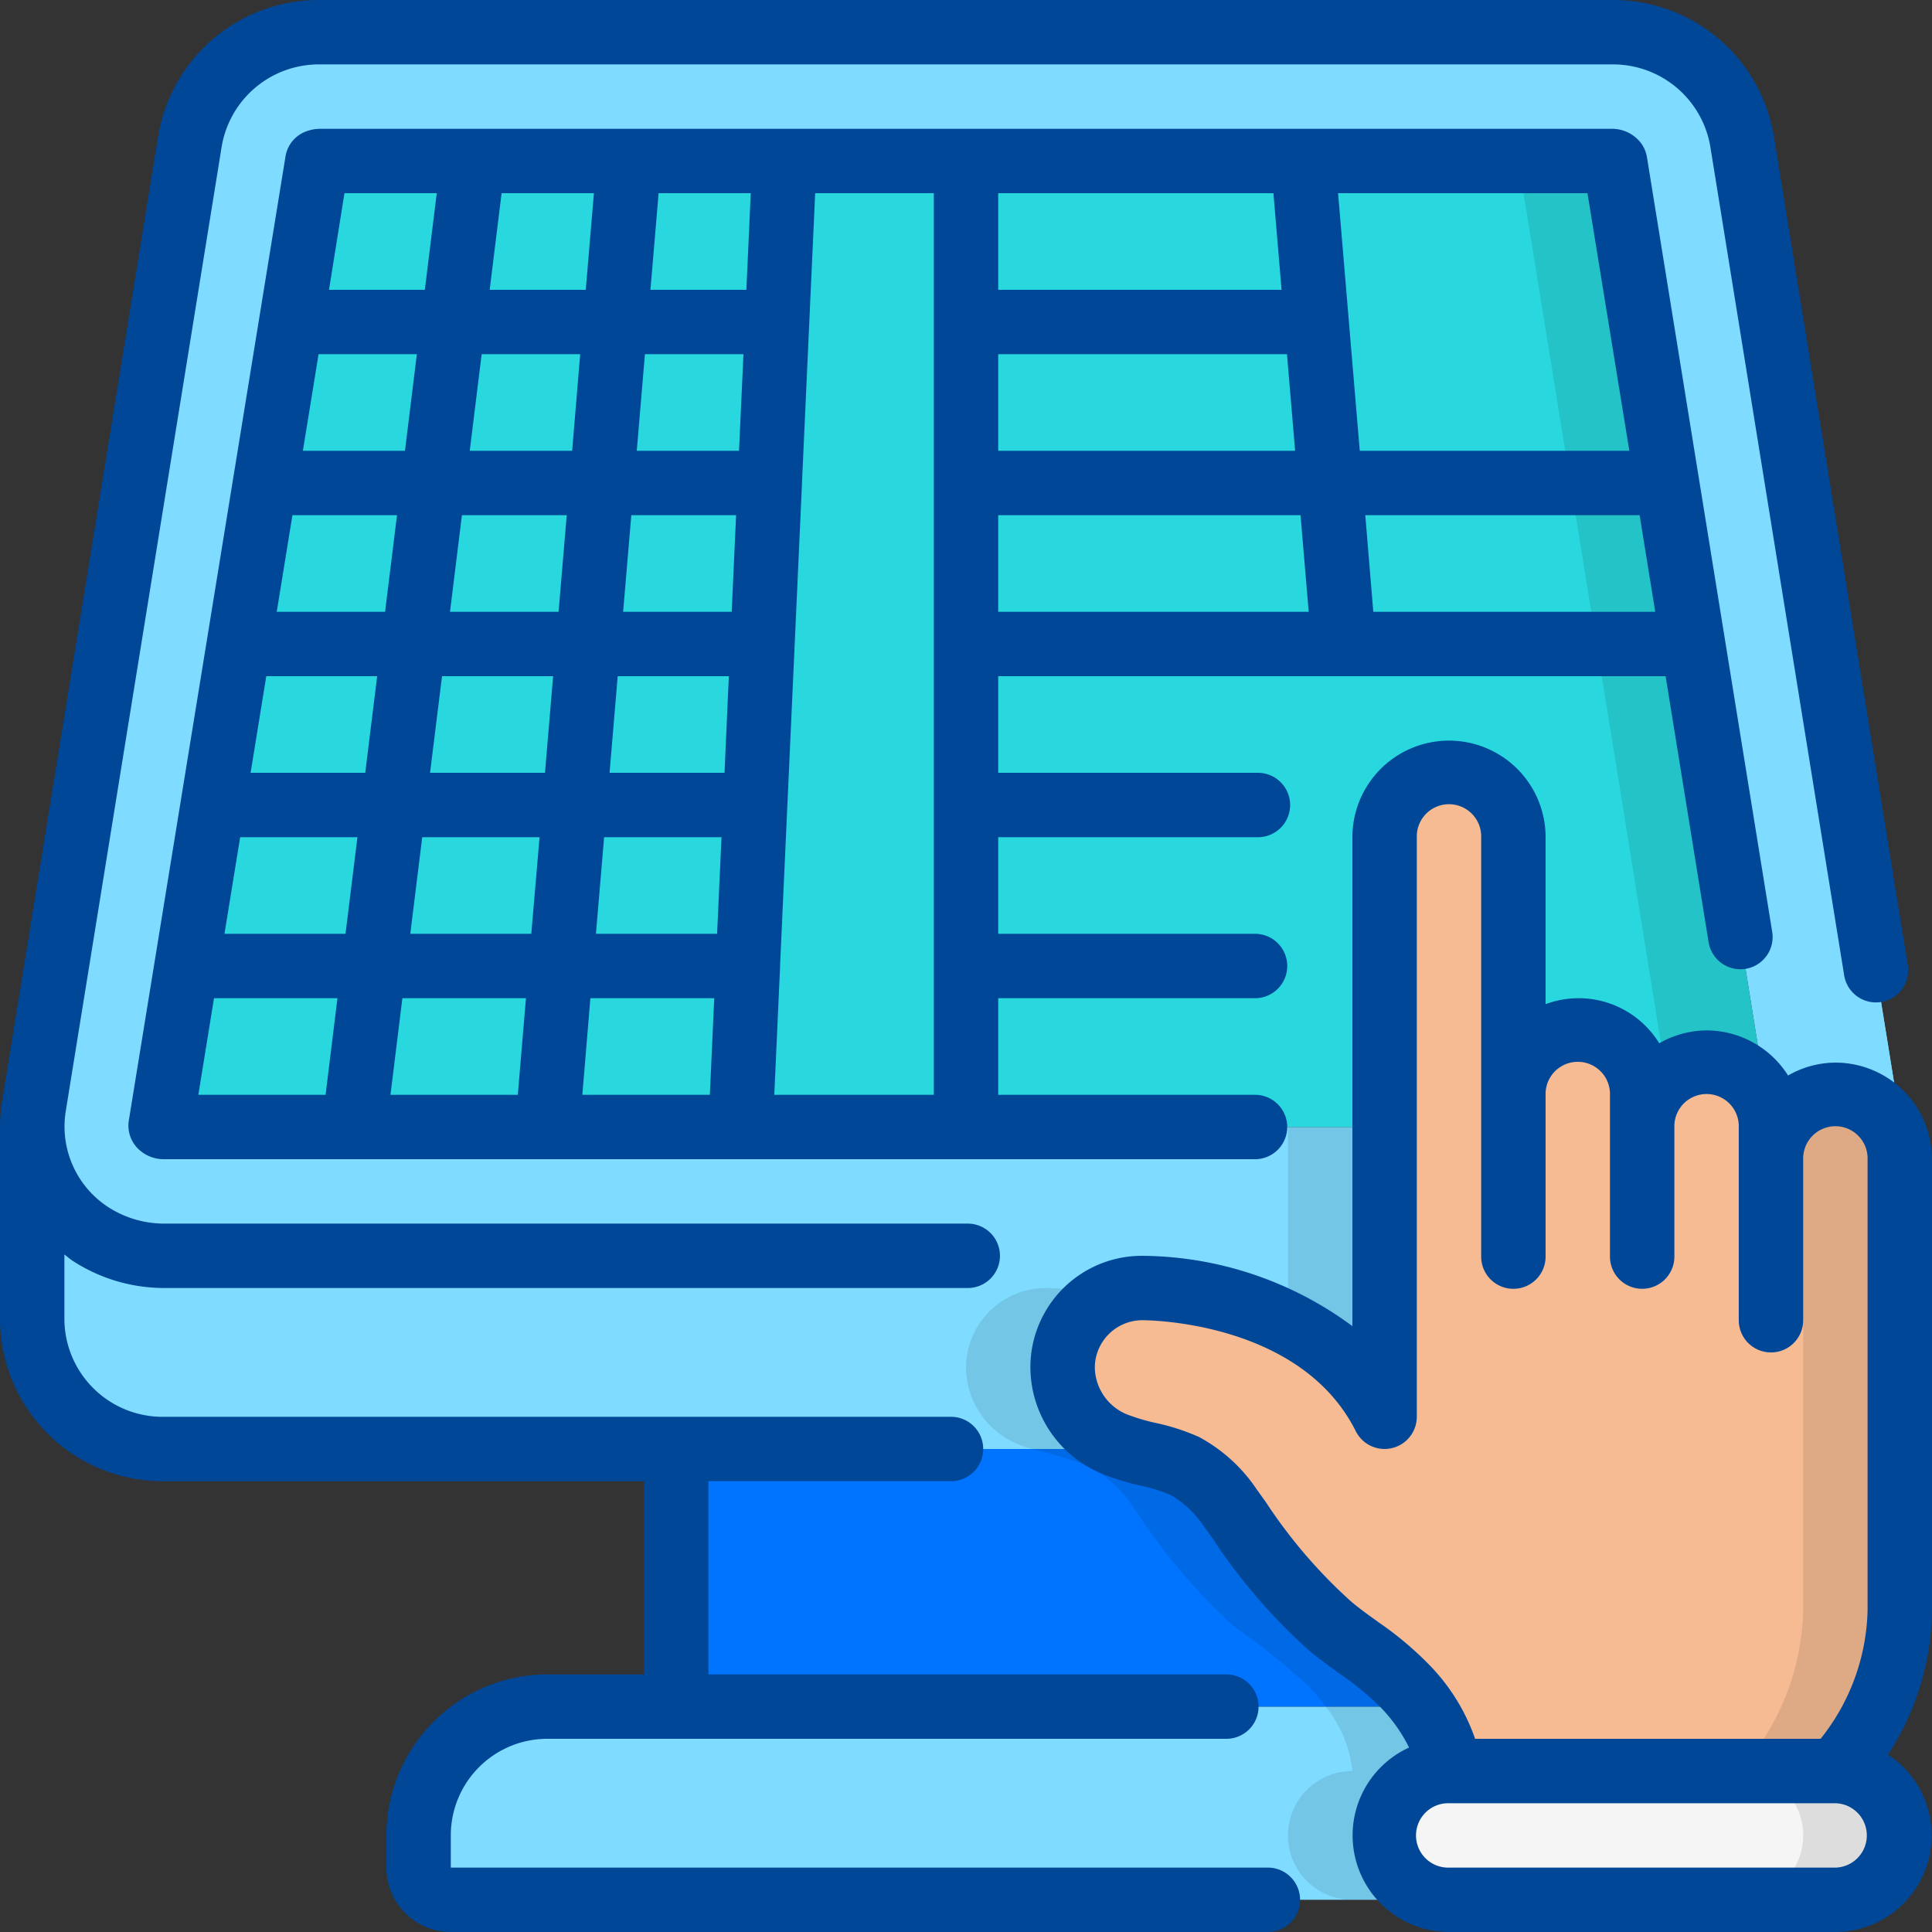 <svg xmlns="http://www.w3.org/2000/svg" width="100" height="100" viewBox="0 0 100 100">
  <rect x="0" y="0" width="100" height="100" fill="#333333" stroke="none"/>
  <g id="Page-1" transform="translate(0 0)">
    <g id="_044---Touchscreen-Till" data-name="044---Touchscreen-Till" transform="translate(0 0)">
      <path id="Path" d="M97.667,57.2v2.133A3.333,3.333,0,0,0,94.333,56a3.258,3.258,0,0,0-2.35.983,3.137,3.137,0,0,0-.867,1.467L91,57.7v-.033a3.642,3.642,0,0,0-.167-1.05l-.017-.067v-.017L88.317,41l-1.35-8.333L82.933,7.733a.227.227,0,0,0-.183-.067H15.917a.517.517,0,0,0-.167.033L7.65,57.6c.017.017.05.067.183.067H71v6.667H7.833a7.025,7.025,0,0,1-3.85-1.15A6.678,6.678,0,0,1,1,57.683a7.428,7.428,0,0,1,.083-1.05l8.083-50A6.785,6.785,0,0,1,15.917,1H82.75A6.785,6.785,0,0,1,89.5,6.633Z" transform="translate(0.667 0.667)" fill="#7fdbff" fill-rule="evenodd"/>
      <path id="Rectangle" d="M40,35h5v6.667H40Z" transform="translate(26.667 23.334)" fill="rgba(0,0,0,0.1)" fill-rule="evenodd"/>
      <path id="Path-2" data-name="Path" d="M58.8,6.634A6.785,6.785,0,0,0,52.05,1h-5A6.786,6.786,0,0,1,53.8,6.634l8.058,49.892A3.258,3.258,0,0,1,63.633,56a3.333,3.333,0,0,1,3.333,3.333V57.2Z" transform="translate(31.367 0.667)" fill="#7fdbff" fill-rule="evenodd"/>
      <path id="Path-3" data-name="Path" d="M66.333,63H14.667A1.667,1.667,0,0,1,13,61.333V59.667A6.667,6.667,0,0,1,19.667,53H64.95a6.4,6.4,0,0,1,1.383,3.333,3.333,3.333,0,1,0,0,6.667Z" transform="translate(8.667 35.334)" fill="#7fdbff" fill-rule="evenodd"/>
      <path id="Path-4" data-name="Path" d="M45,59.667a3.358,3.358,0,0,1,3.333-3.333A6.4,6.4,0,0,0,46.95,53h-5a6.4,6.4,0,0,1,1.383,3.333,3.333,3.333,0,1,0,0,6.667h5A3.343,3.343,0,0,1,45,59.667Z" transform="translate(26.667 35.334)" fill="rgba(0,0,0,0.1)" fill-rule="evenodd"/>
      <path id="Path-5" data-name="Path" d="M88.157,53.867a3.365,3.365,0,0,0-.8-1.217,3.258,3.258,0,0,0-2.35-.983A3.343,3.343,0,0,0,81.673,55V53.334a3.333,3.333,0,1,0-6.667,0V40a3.333,3.333,0,0,0-6.667,0V55H5.173c-.133,0-.167-.05-.183-.067l8.1-49.9A.517.517,0,0,1,13.257,5H80.09a.227.227,0,0,1,.183.067L84.307,30l1.35,8.333Z" transform="translate(3.327 3.333)" fill="#28d8de" fill-rule="evenodd"/>
      <path id="Path-6" data-name="Path" d="M57.617,38.334,56.267,30,52.233,5.067A.227.227,0,0,0,52.05,5h-5a.227.227,0,0,1,.183.067L51.267,30l1.35,8.333,2.267,14.088a3.3,3.3,0,0,1,2.083-.755,3.258,3.258,0,0,1,2.35.983,3.365,3.365,0,0,1,.8,1.217Z" transform="translate(31.367 3.333)" fill="rgba(0,0,0,0.1)" fill-rule="evenodd"/>
      <path id="Path-7" data-name="Path" d="M76.333,44V67.333A12.752,12.752,0,0,1,73,75.667H53a6.4,6.4,0,0,0-1.383-3.333,11.279,11.279,0,0,0-.883-1.05,36.961,36.961,0,0,0-3.883-3.117,30.957,30.957,0,0,1-5.133-6.083,6.7,6.7,0,0,0-2.383-2.2A21.812,21.812,0,0,0,36.417,59a4.221,4.221,0,0,1-.6-.2A4.333,4.333,0,0,1,33,54.767a4.137,4.137,0,0,1,4.133-4.1c.317,0,9.2,0,12.533,6.667v-30a3.333,3.333,0,1,1,6.667,0V40.667a3.333,3.333,0,0,1,6.667,0v1.667A3.343,3.343,0,0,1,66.333,39a3.258,3.258,0,0,1,2.35.983,3.365,3.365,0,0,1,.8,1.217v.017l.017.067.167,1.05V44A3.358,3.358,0,0,1,73,40.667,3.333,3.333,0,0,1,76.333,44Z" transform="translate(22 16)" fill="#f6bb93" fill-rule="evenodd"/>
      <path id="Path-8" data-name="Path" d="M59,34a3.258,3.258,0,0,0-2.35.983c-.055.053-.09.12-.14.177a3.313,3.313,0,0,1,.823,2.173V60.667A12.752,12.752,0,0,1,54,69h5a12.752,12.752,0,0,0,3.333-8.333V37.333A3.333,3.333,0,0,0,59,34Z" transform="translate(36 22.667)" fill="rgba(0,0,0,0.1)" fill-rule="evenodd"/>
      <path id="Path-9" data-name="Path" d="M69.667,58.333a3.358,3.358,0,0,1-3.333,3.333h-20a3.333,3.333,0,1,1,0-6.667h20A3.343,3.343,0,0,1,69.667,58.333Z" transform="translate(28.667 36.667)" fill="#f5f5f5" fill-rule="evenodd"/>
      <path id="Path-10" data-name="Path" d="M59,55H54a3.333,3.333,0,1,1,0,6.667h5A3.333,3.333,0,1,0,59,55Z" transform="translate(36 36.667)" fill="rgba(0,0,0,0.1)" fill-rule="evenodd"/>
      <path id="Path-11" data-name="Path" d="M59.617,58.333H21V45H44.417a21.812,21.812,0,0,1,2.917.883,6.7,6.7,0,0,1,2.383,2.2,30.957,30.957,0,0,0,5.133,6.083,36.959,36.959,0,0,1,3.883,3.117A11.276,11.276,0,0,1,59.617,58.333Z" transform="translate(14 30)" fill="#0074FF" fill-rule="evenodd"/>
      <path id="Path-12" data-name="Path" d="M51.367,57.283a36.959,36.959,0,0,0-3.883-3.117,30.957,30.957,0,0,1-5.133-6.083,6.7,6.7,0,0,0-2.383-2.2A21.812,21.812,0,0,0,37.05,45h-5a21.812,21.812,0,0,1,2.917.883,6.7,6.7,0,0,1,2.383,2.2,30.957,30.957,0,0,0,5.133,6.083,36.959,36.959,0,0,1,3.883,3.117,11.276,11.276,0,0,1,.883,1.05h5A11.279,11.279,0,0,0,51.367,57.283Z" transform="translate(21.367 30)" fill="rgba(0,0,0,0.1)" fill-rule="evenodd"/>
      <path id="Path-13" data-name="Path" d="M71,41.66v8.333c-3.333-6.667-12.217-6.667-12.533-6.667a4.137,4.137,0,0,0-4.133,4.1A4.333,4.333,0,0,0,57.15,51.46a4.22,4.22,0,0,0,.6.2H7.833a6.892,6.892,0,0,1-4.85-1.967A6.58,6.58,0,0,1,1,45.01v-10a6.678,6.678,0,0,0,2.983,5.5,7.025,7.025,0,0,0,3.85,1.15Z" transform="translate(0.667 23.34)" fill="#7fdbff" fill-rule="evenodd"/>
      <path id="Path-14" data-name="Path" d="M35,44.1a4.15,4.15,0,0,1,2.44-3.73A17.746,17.746,0,0,0,34.133,40,4.137,4.137,0,0,0,30,44.1a4.333,4.333,0,0,0,2.817,4.033,4.221,4.221,0,0,0,.6.2h5a4.223,4.223,0,0,1-.6-.2A4.333,4.333,0,0,1,35,44.1Z" transform="translate(20 26.667)" fill="rgba(0,0,0,0.1)" fill-rule="evenodd"/>
      <path id="Path-15" data-name="Path" d="M40,39v3.477a10.933,10.933,0,0,1,5,4.857V39Z" transform="translate(26.667 26)" fill="rgba(0,0,0,0.1)" fill-rule="evenodd"/>
      <g id="Grupo_9781" data-name="Grupo 9781">
        <path id="Path-16" data-name="Path" d="M65.583,96.667H23.333V95a5,5,0,0,1,5-5H63.517a1.667,1.667,0,0,0,0-3.333H36.667v-10H49.183a1.667,1.667,0,1,0,0-3.333H8.5a5.085,5.085,0,0,1-5.167-4.99V64.929c.137.105.262.22.407.317A8.693,8.693,0,0,0,8.5,66.667H50.05a1.667,1.667,0,1,0,0-3.333H8.5a5.352,5.352,0,0,1-2.92-.868,4.978,4.978,0,0,1-2.185-4.9l8.083-50a5.1,5.1,0,0,1,5.1-4.232H83.417a5.107,5.107,0,0,1,5.105,4.232l6.932,42.917a1.667,1.667,0,0,0,3.292-.53L91.812,7.03A8.427,8.427,0,0,0,83.417,0H16.583A8.427,8.427,0,0,0,8.188,7.035l-8.083,50A7.945,7.945,0,0,0,0,58.317V68.35a8.418,8.418,0,0,0,8.5,8.317H33.333v10h-5A8.343,8.343,0,0,0,20,95v1.667A3.333,3.333,0,0,0,23.333,100h42.25a1.667,1.667,0,1,0,0-3.333Z" transform="translate(0 0)" fill="#004798" fill-rule="evenodd"/>
        <path id="Shape" d="M83.553,32.333,85.778,46.1a1.667,1.667,0,0,0,3.292-.532l-6.483-40.1a1.677,1.677,0,0,0-.315-.738A1.893,1.893,0,0,0,80.758,4H13.925a2.055,2.055,0,0,0-.64.1,1.667,1.667,0,0,0-1.167,1.333l-8.11,49.9a1.687,1.687,0,0,0,.423,1.4,1.892,1.892,0,0,0,1.41.6h56.5a1.667,1.667,0,0,0,0-3.333H49.008V49H62.342a1.667,1.667,0,0,0,0-3.333H49.008v-5H62.492a1.667,1.667,0,0,0,0-3.333H49.008v-5ZM64.377,20.667H49.008v-5H63.955ZM49.008,24H64.657l.422,5H49.008Zm19.415,5-.415-5h14.2l.808,5ZM79.508,7.333l2.167,13.333H67.722L66.6,7.333Zm-16.255,0,.422,5H49.008v-5ZM26.253,29h-5.62l.617-5h5.425Zm3.765-5h5.423l-.227,5h-5.62ZM17.273,29H11.665l.812-5H17.89Zm-.41,3.333-.617,5H10.312l.812-5Zm3.358,0h5.75l-.422,5H19.6Zm9.092,0h5.752l-.223,5h-5.95Zm5.373,8.333-.228,5H28.187l.423-5Zm.907-20H30.3l.422-5h5.1Zm-8.638,0h-5.3l.617-5h5.1Zm-8.653,0H13.018l.812-5h5.087Zm-8.53,20h6.07l-.617,5H8.96Zm9.423,0h6.073l-.427,5H18.578ZM24.565,49l-.422,5H17.552l.617-5ZM27.9,49h6.41l-.227,5h-6.6ZM36.2,7.333l-.227,5H31.008l.423-5Zm-8.118,0-.422,5H22.687l.617-5Zm-8.135,0-.617,5H14.37l.8-5ZM8.418,49h6.39l-.615,5H7.607Zm29,5,.3-6.628a.315.315,0,0,0,0-.038v-.025l.757-16.642.377-8.3v-.055l.682-14.978h6.142V54Z" transform="translate(2.659 2.667)" fill="#004798"/>
        <path id="Shape-2" data-name="Shape" d="M73.667,39.667a4.938,4.938,0,0,0-2.45.667A5,5,0,0,0,67,38a4.938,4.938,0,0,0-2.45.667,4.9,4.9,0,0,0-5.883-2.027V28a5,5,0,0,0-10,0V53.307A18.485,18.485,0,0,0,37.8,49.667,5.77,5.77,0,0,0,32,55.408a5.983,5.983,0,0,0,3.858,5.6,13.183,13.183,0,0,0,1.833.552,8.2,8.2,0,0,1,1.582.492,5.274,5.274,0,0,1,1.752,1.682l.44.613a29.44,29.44,0,0,0,4.985,5.768c.5.418,1.032.8,1.555,1.18a14.559,14.559,0,0,1,2.167,1.788A8.243,8.243,0,0,1,51.6,75.118a5,5,0,0,0,2.063,9.548h20a5,5,0,0,0,2.727-9.182A13.928,13.928,0,0,0,78.667,68V44.667a5,5,0,0,0-5-5Zm-23.7,28.927c-.465-.333-.933-.667-1.38-1.045A26.383,26.383,0,0,1,44.177,62.4l-.445-.618a8.363,8.363,0,0,0-3-2.735A11.239,11.239,0,0,0,38.5,58.32a10.1,10.1,0,0,1-1.38-.4,2.667,2.667,0,0,1-1.785-2.46A2.462,2.462,0,0,1,37.8,53c.333,0,8.2.065,11.043,5.745A1.667,1.667,0,0,0,52,58V28a1.667,1.667,0,1,1,3.333,0V49.667a1.667,1.667,0,1,0,3.333,0V41.333a1.667,1.667,0,1,1,3.333,0v8.333a1.667,1.667,0,1,0,3.333,0V43a1.667,1.667,0,1,1,3.333,0V53A1.667,1.667,0,1,0,72,53V44.667a1.667,1.667,0,1,1,3.333,0V68A11.038,11.038,0,0,1,72.9,74.667H55.018a10.307,10.307,0,0,0-2.4-3.857,17.5,17.5,0,0,0-2.658-2.217Zm23.7,12.74h-20a1.667,1.667,0,1,1,0-3.333h20a1.667,1.667,0,0,1,0,3.333Z" transform="translate(21.333 15.334)" fill="#004798"/>
      </g>
    </g>
  </g>
</svg>

